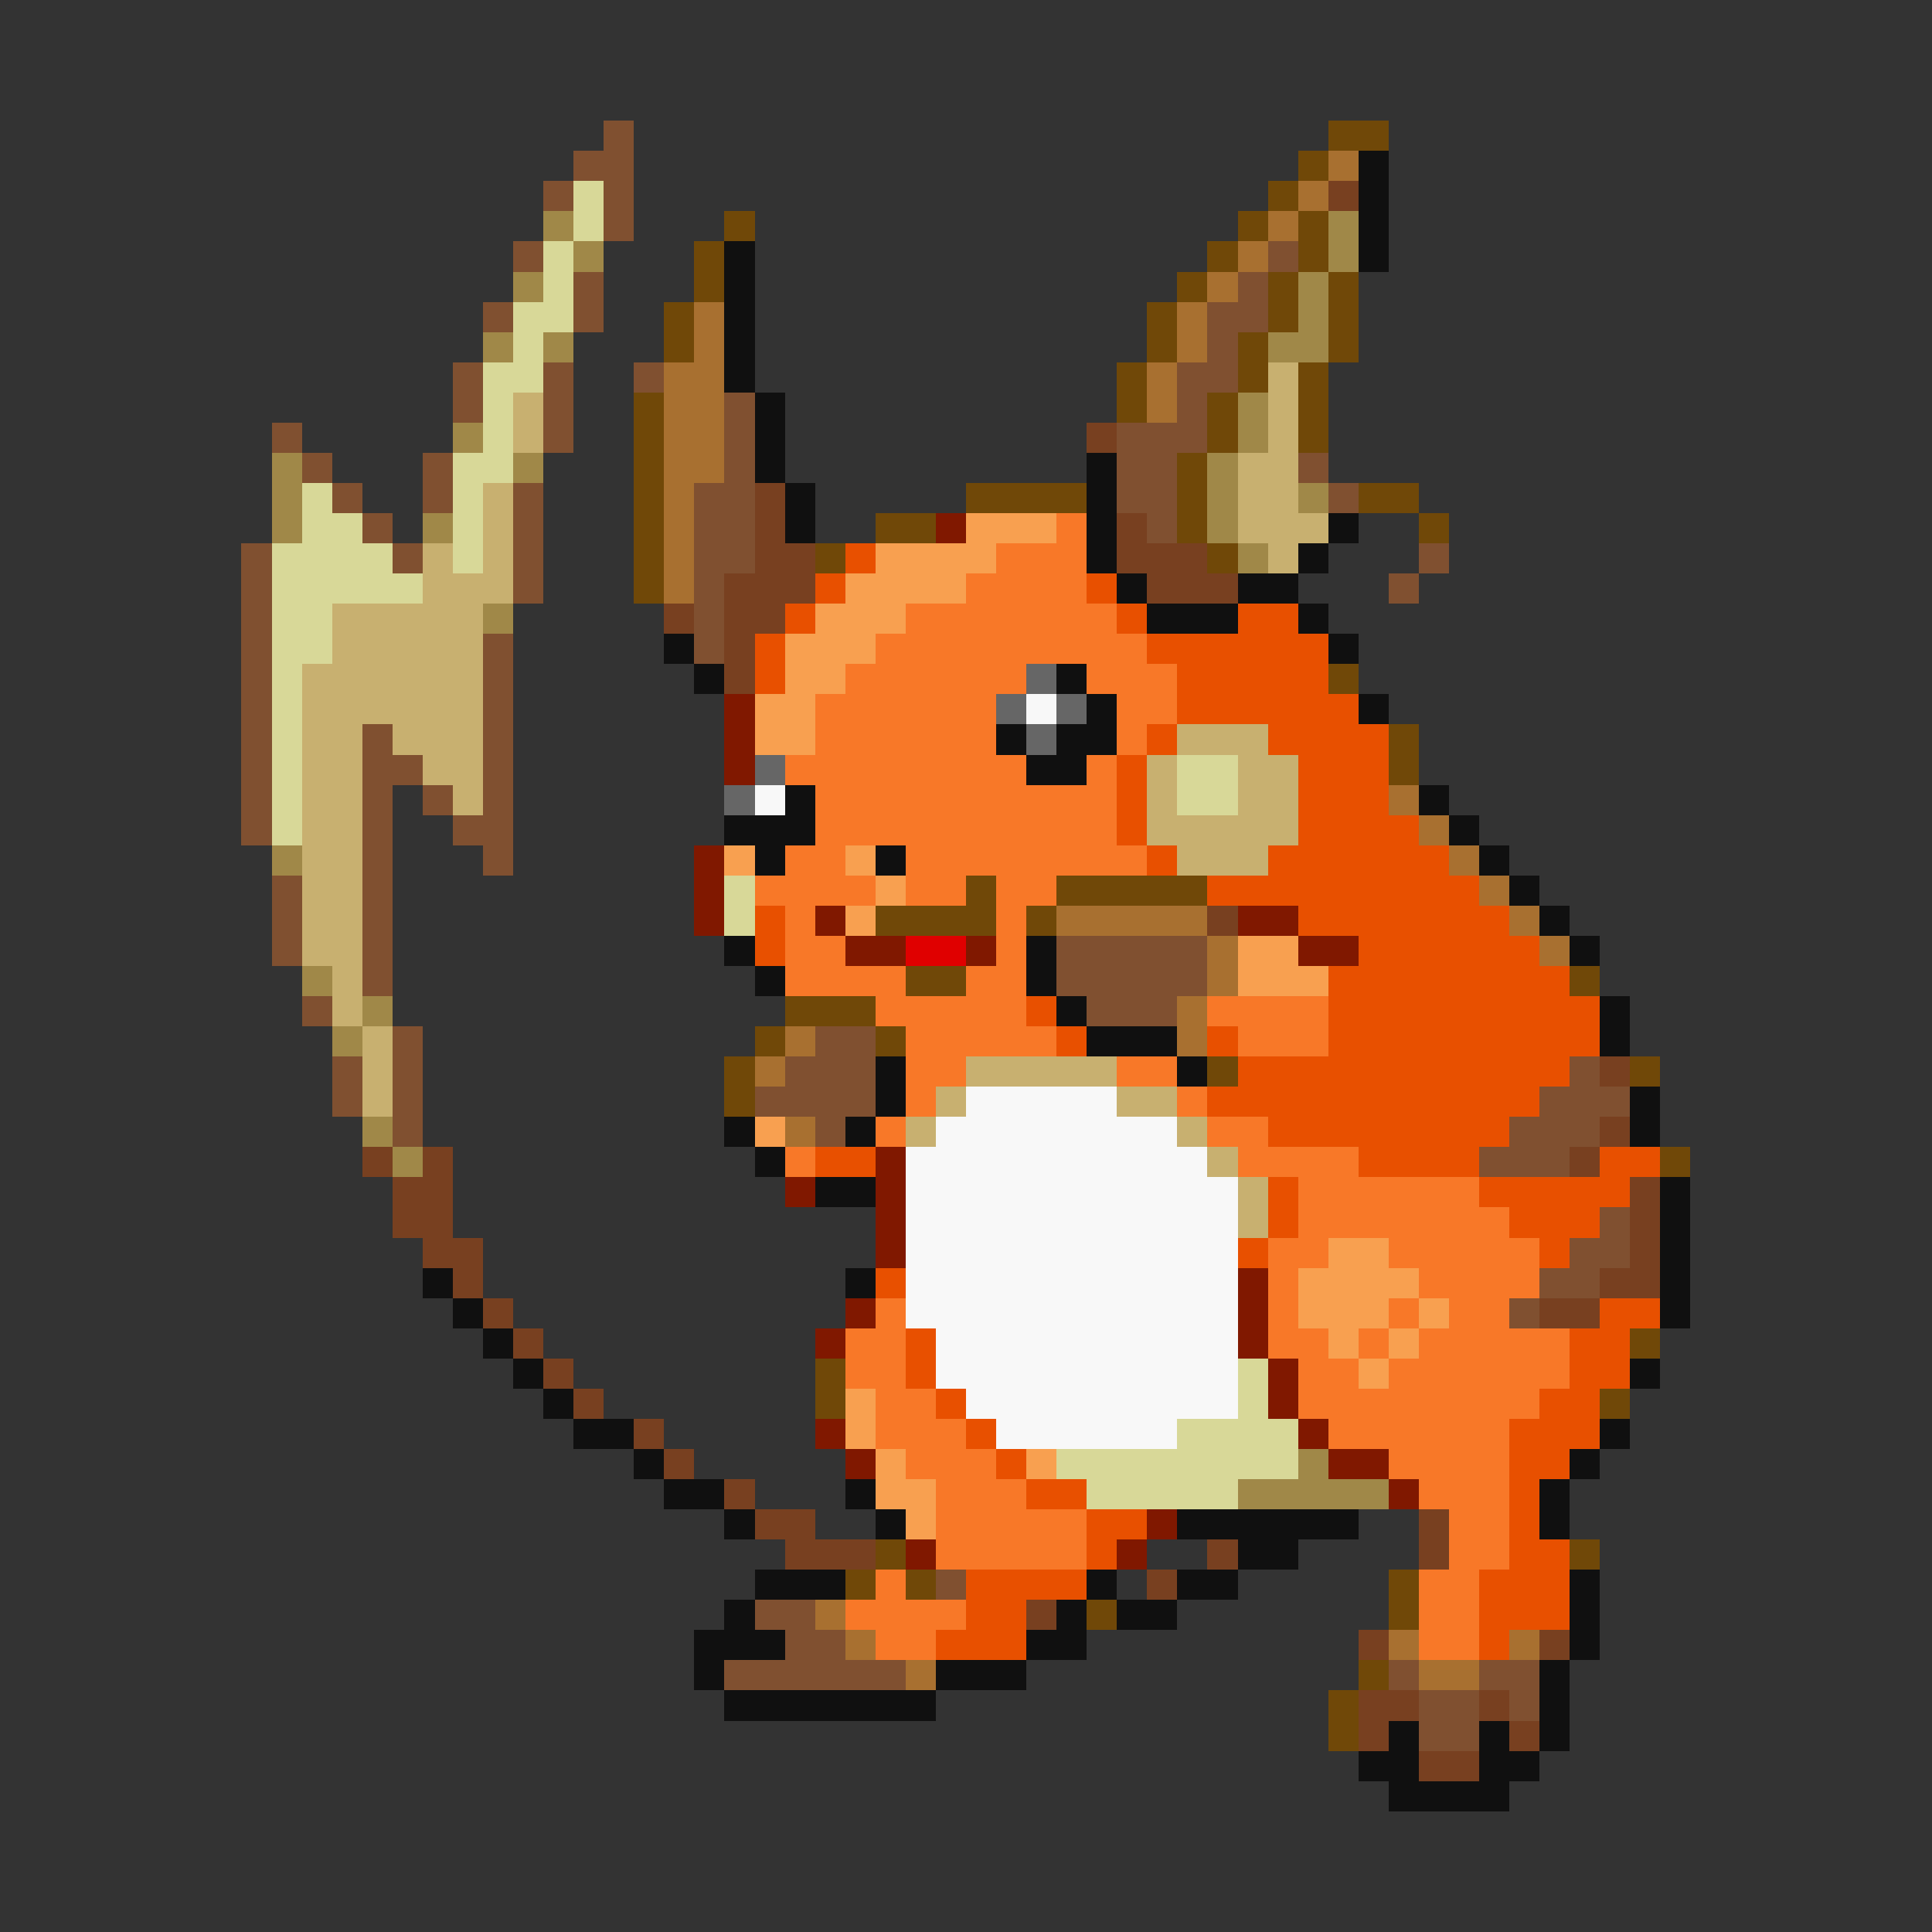 <svg xmlns="http://www.w3.org/2000/svg" viewBox="0 -0.5 64 64" shape-rendering="crispEdges">
<rect x="0" y="-0.5" width="64" height="64" fill="#333333" stroke="none"/>
<path stroke="#805030" d="M20 4h1M19 5h2M18 6h1M20 6h1M20 7h1M17 8h1M42 8h1M19 9h1M41 9h1M16 10h1M19 10h1M40 10h2M40 11h1M15 12h1M18 12h1M21 12h1M39 12h2M15 13h1M18 13h1M24 13h1M39 13h1M9 14h1M18 14h1M24 14h1M37 14h3M10 15h1M14 15h1M24 15h1M37 15h2M43 15h1M11 16h1M14 16h1M17 16h1M23 16h2M37 16h2M44 16h1M12 17h1M17 17h1M23 17h2M38 17h1M8 18h1M13 18h1M17 18h1M23 18h2M47 18h1M8 19h1M17 19h1M23 19h1M46 19h1M8 20h1M23 20h1M8 21h1M16 21h1M23 21h1M8 22h1M16 22h1M8 23h1M16 23h1M8 24h1M12 24h1M16 24h1M8 25h1M12 25h2M16 25h1M8 26h1M12 26h1M14 26h1M16 26h1M8 27h1M12 27h1M15 27h2M12 28h1M16 28h1M9 29h1M12 29h1M9 30h1M12 30h1M9 31h1M12 31h1M35 31h5M12 32h1M35 32h5M10 33h1M36 33h3M13 34h1M27 34h2M11 35h1M13 35h1M26 35h3M52 35h1M11 36h1M13 36h1M25 36h4M51 36h3M13 37h1M27 37h1M50 37h3M49 38h3M53 40h1M52 41h2M51 42h2M50 43h1M31 52h1M25 53h2M26 54h2M24 55h6M46 55h1M49 55h2M47 56h2M50 56h1M47 57h2" />
<path stroke="#704808" d="M44 4h2M43 5h1M42 6h1M24 7h1M41 7h1M43 7h1M23 8h1M40 8h1M43 8h1M23 9h1M39 9h1M42 9h1M44 9h1M22 10h1M38 10h1M42 10h1M44 10h1M22 11h1M38 11h1M41 11h1M44 11h1M37 12h1M41 12h1M43 12h1M21 13h1M37 13h1M40 13h1M43 13h1M21 14h1M40 14h1M43 14h1M21 15h1M39 15h1M21 16h1M32 16h4M39 16h1M45 16h2M21 17h1M29 17h2M39 17h1M47 17h1M21 18h1M27 18h1M40 18h1M21 19h1M44 22h1M46 24h1M46 25h1M32 29h1M35 29h5M29 30h4M34 30h1M30 32h2M52 32h1M26 33h3M25 34h1M29 34h1M24 35h1M40 35h1M54 35h1M24 36h1M55 38h1M54 44h1M27 45h1M27 46h1M53 46h1M29 51h1M52 51h1M28 52h1M30 52h1M46 52h1M36 53h1M46 53h1M45 55h1M44 56h1M44 57h1" />
<path stroke="#a87030" d="M44 5h1M43 6h1M42 7h1M41 8h1M40 9h1M23 10h1M39 10h1M23 11h1M39 11h1M22 12h2M38 12h1M22 13h2M38 13h1M22 14h2M22 15h2M22 16h1M22 17h1M22 18h1M22 19h1M46 26h1M47 27h1M48 28h1M49 29h1M35 30h5M50 30h1M40 31h1M51 31h1M40 32h1M39 33h1M26 34h1M39 34h1M25 35h1M26 37h1M27 53h1M28 54h1M46 54h1M50 54h1M30 55h1M47 55h2" />
<path stroke="#101010" d="M45 5h1M45 6h1M45 7h1M24 8h1M45 8h1M24 9h1M24 10h1M24 11h1M24 12h1M25 13h1M25 14h1M25 15h1M36 15h1M26 16h1M36 16h1M26 17h1M36 17h1M44 17h1M36 18h1M43 18h1M37 19h1M41 19h2M38 20h3M43 20h1M22 21h1M44 21h1M23 22h1M35 22h1M36 23h1M45 23h1M33 24h1M35 24h2M34 25h2M26 26h1M47 26h1M24 27h3M48 27h1M25 28h1M29 28h1M49 28h1M50 29h1M51 30h1M24 31h1M34 31h1M52 31h1M25 32h1M34 32h1M35 33h1M53 33h1M36 34h3M53 34h1M29 35h1M39 35h1M29 36h1M54 36h1M24 37h1M28 37h1M54 37h1M25 38h1M27 39h2M55 39h1M55 40h1M55 41h1M14 42h1M28 42h1M55 42h1M15 43h1M55 43h1M16 44h1M17 45h1M54 45h1M18 46h1M19 47h2M53 47h1M21 48h1M52 48h1M22 49h2M28 49h1M51 49h1M24 50h1M29 50h1M39 50h6M51 50h1M41 51h2M25 52h3M36 52h1M39 52h2M52 52h1M24 53h1M35 53h1M37 53h2M52 53h1M23 54h3M34 54h2M52 54h1M23 55h1M31 55h3M51 55h1M24 56h7M51 56h1M46 57h1M49 57h1M51 57h1M45 58h2M49 58h2M46 59h4" />
<path stroke="#d8d898" d="M19 6h1M19 7h1M18 8h1M18 9h1M17 10h2M17 11h1M16 12h2M16 13h1M16 14h1M15 15h2M10 16h1M15 16h1M10 17h2M15 17h1M9 18h4M15 18h1M9 19h5M9 20h2M9 21h2M9 22h1M9 23h1M9 24h1M9 25h1M39 25h2M9 26h1M39 26h2M9 27h1M24 29h1M24 30h1M41 45h1M41 46h1M39 47h4M35 48h8M36 49h5" />
<path stroke="#784020" d="M44 6h1M36 14h1M25 16h1M25 17h1M37 17h1M25 18h2M37 18h3M24 19h3M38 19h3M22 20h1M24 20h2M24 21h1M24 22h1M40 30h1M53 35h1M53 37h1M12 38h1M14 38h1M52 38h1M13 39h2M54 39h1M13 40h2M54 40h1M14 41h2M54 41h1M15 42h1M53 42h2M16 43h1M51 43h2M17 44h1M18 45h1M19 46h1M21 47h1M22 48h1M24 49h1M25 50h2M47 50h1M26 51h3M40 51h1M47 51h1M38 52h1M34 53h1M45 54h1M51 54h1M45 56h2M49 56h1M45 57h1M50 57h1M47 58h2" />
<path stroke="#a08848" d="M18 7h1M44 7h1M19 8h1M44 8h1M17 9h1M43 9h1M43 10h1M16 11h1M18 11h1M42 11h2M41 13h1M15 14h1M41 14h1M9 15h1M17 15h1M40 15h1M9 16h1M40 16h1M43 16h1M9 17h1M14 17h1M40 17h1M41 18h1M16 20h1M9 28h1M10 32h1M12 33h1M11 34h1M12 37h1M13 38h1M43 48h1M41 49h5" />
<path stroke="#c8b070" d="M42 12h1M17 13h1M42 13h1M17 14h1M42 14h1M41 15h2M16 16h1M41 16h2M16 17h1M41 17h3M14 18h1M16 18h1M42 18h1M14 19h3M11 20h5M11 21h5M10 22h6M10 23h6M10 24h2M13 24h3M39 24h3M10 25h2M14 25h2M38 25h1M41 25h2M10 26h2M15 26h1M38 26h1M41 26h2M10 27h2M38 27h5M10 28h2M39 28h3M10 29h2M10 30h2M10 31h2M11 32h1M11 33h1M12 34h1M12 35h1M32 35h5M12 36h1M31 36h1M37 36h2M30 37h1M39 37h1M40 38h1M41 39h1M41 40h1" />
<path stroke="#801800" d="M31 17h1M24 23h1M24 24h1M24 25h1M23 28h1M23 29h1M23 30h1M27 30h1M41 30h2M28 31h2M32 31h1M43 31h2M29 38h1M26 39h1M29 39h1M29 40h1M29 41h1M41 42h1M28 43h1M41 43h1M27 44h1M41 44h1M42 45h1M42 46h1M27 47h1M43 47h1M28 48h1M44 48h2M46 49h1M38 50h1M30 51h1M37 51h1" />
<path stroke="#f8a050" d="M32 17h3M29 18h4M28 19h4M27 20h3M26 21h3M26 22h2M25 23h2M25 24h2M24 28h1M28 28h1M29 29h1M28 30h1M41 31h2M41 32h3M25 37h1M44 41h2M43 42h4M43 43h3M47 43h1M44 44h1M46 44h1M45 45h1M28 46h1M28 47h1M29 48h1M34 48h1M29 49h2M30 50h1" />
<path stroke="#f87828" d="M35 17h1M33 18h3M32 19h4M30 20h7M29 21h9M28 22h6M36 22h3M27 23h6M37 23h2M27 24h6M37 24h1M26 25h8M36 25h1M27 26h10M27 27h10M26 28h2M30 28h8M25 29h4M30 29h2M33 29h2M26 30h1M33 30h1M26 31h2M33 31h1M26 32h4M32 32h2M29 33h5M40 33h4M30 34h5M41 34h3M30 35h2M37 35h2M30 36h1M39 36h1M29 37h1M40 37h2M26 38h1M41 38h4M43 39h6M43 40h7M42 41h2M46 41h5M42 42h1M47 42h4M29 43h1M42 43h1M46 43h1M48 43h2M28 44h2M42 44h2M45 44h1M47 44h5M28 45h2M43 45h2M46 45h6M29 46h2M43 46h8M29 47h3M44 47h6M30 48h3M46 48h4M31 49h3M47 49h3M31 50h5M48 50h2M31 51h5M48 51h2M29 52h1M47 52h2M28 53h4M47 53h2M29 54h2M47 54h2" />
<path stroke="#e85000" d="M28 18h1M27 19h1M36 19h1M26 20h1M37 20h1M41 20h2M25 21h1M38 21h6M25 22h1M39 22h5M39 23h6M38 24h1M42 24h4M37 25h1M43 25h3M37 26h1M43 26h3M37 27h1M43 27h4M38 28h1M42 28h6M40 29h9M25 30h1M43 30h7M25 31h1M45 31h6M44 32h8M34 33h1M44 33h9M35 34h1M40 34h1M44 34h9M41 35h11M40 36h11M42 37h8M27 38h2M45 38h4M53 38h2M42 39h1M49 39h5M42 40h1M50 40h3M41 41h1M51 41h1M29 42h1M53 43h2M30 44h1M52 44h2M30 45h1M52 45h2M31 46h1M51 46h2M32 47h1M50 47h3M33 48h1M50 48h2M34 49h2M50 49h1M36 50h2M50 50h1M36 51h1M50 51h2M32 52h4M49 52h3M32 53h2M49 53h3M31 54h3M49 54h1" />
<path stroke="#666666" d="M34 22h1M33 23h1M35 23h1M34 24h1M25 25h1M24 26h1" />
<path stroke="#f8f8f8" d="M34 23h1M25 26h1M32 36h5M31 37h8M30 38h10M30 39h11M30 40h11M30 41h11M30 42h11M30 43h11M31 44h10M31 45h10M32 46h9M33 47h6" />
<path stroke="#e00000" d="M30 31h2" />
</svg>